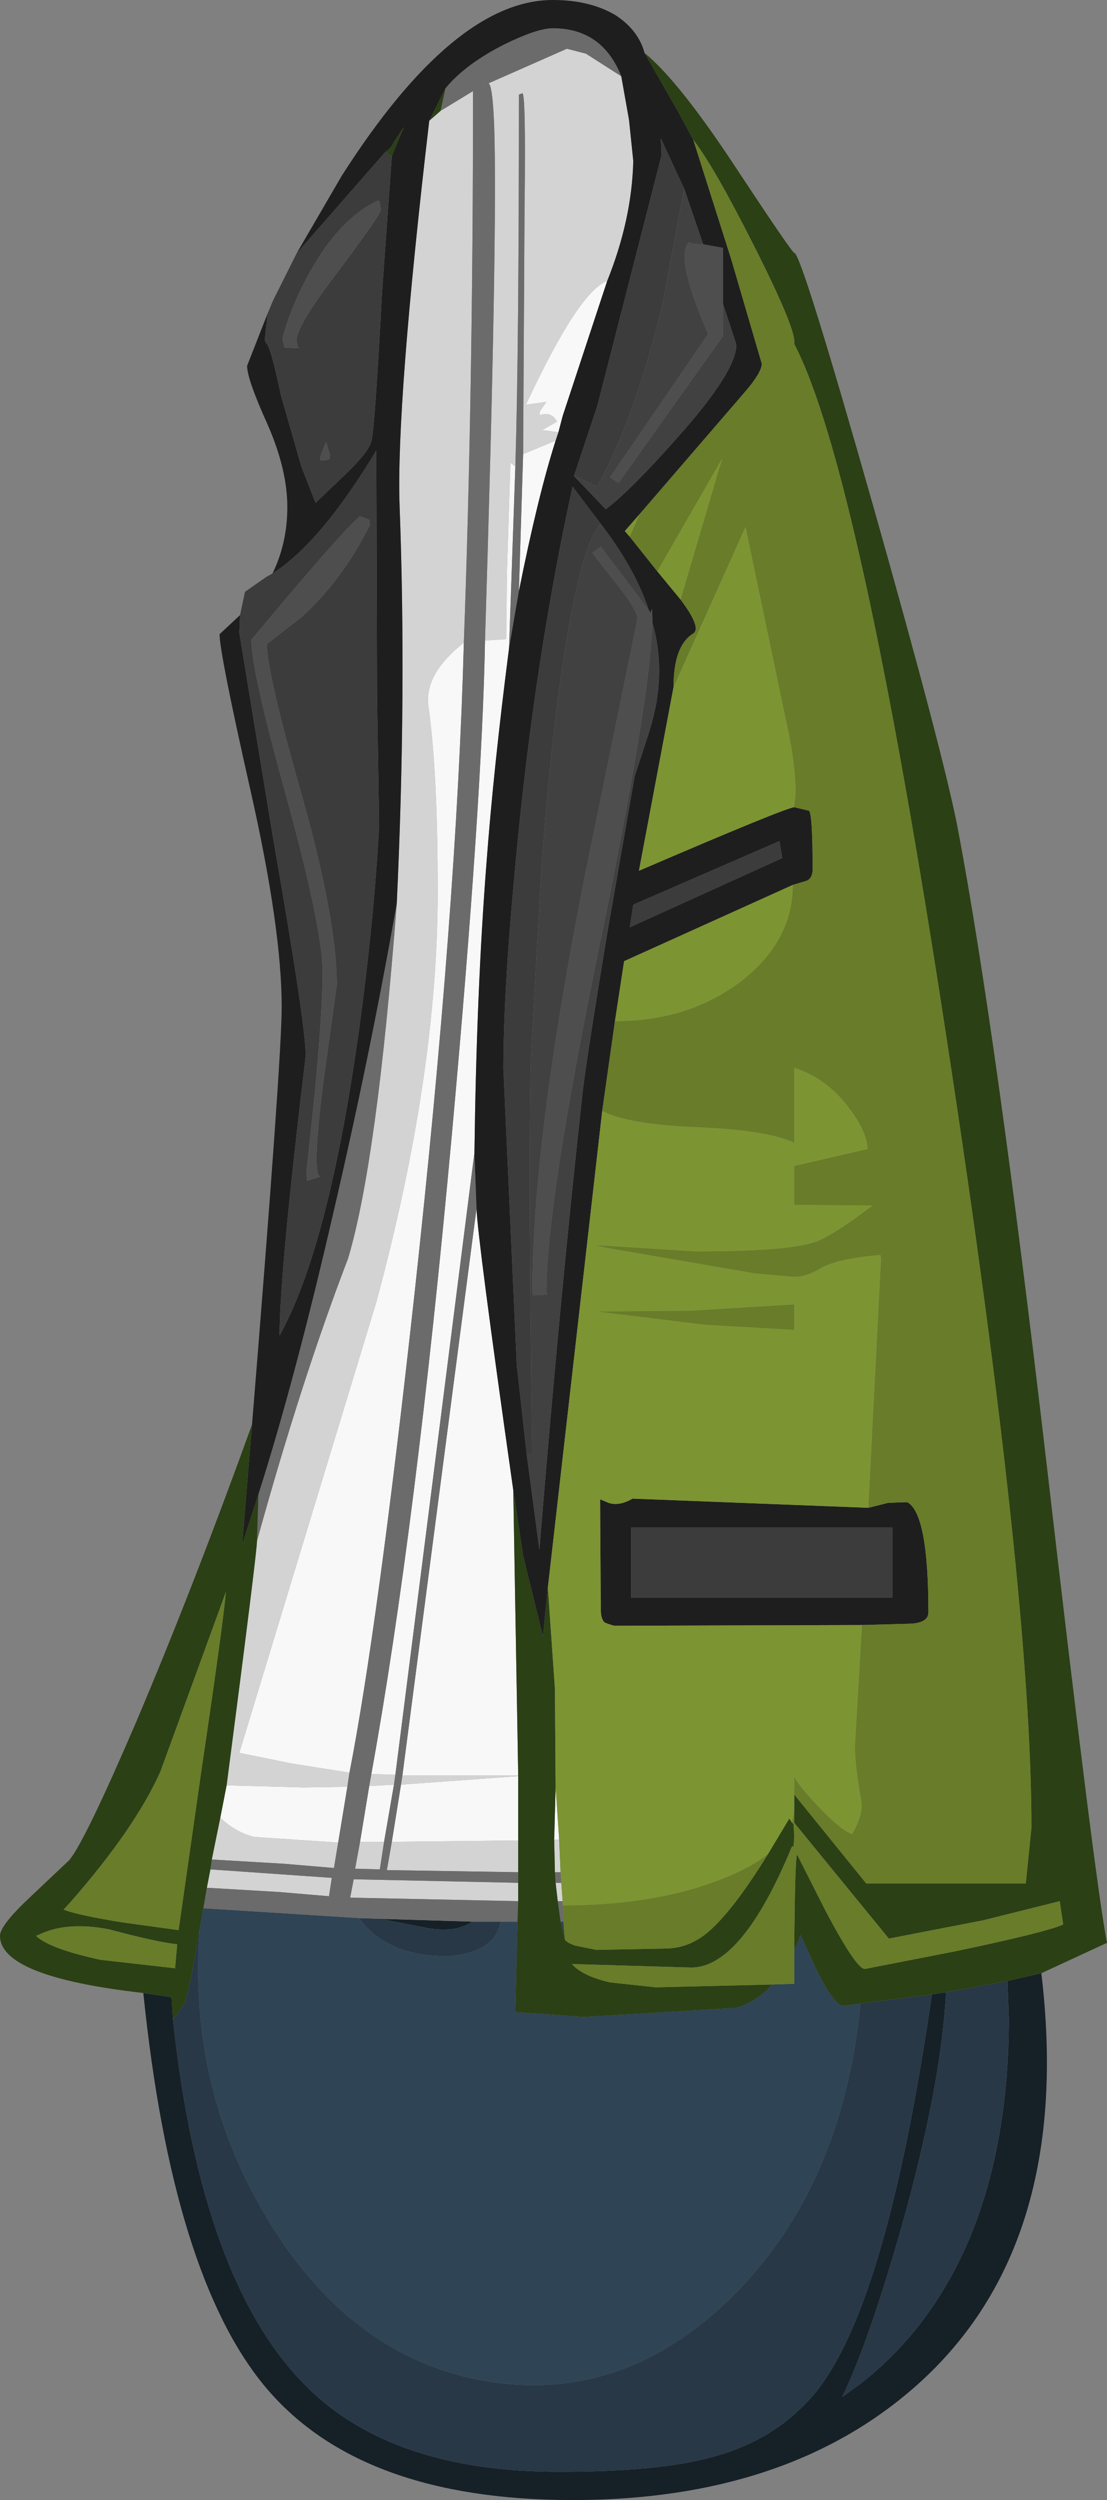 <?xml version="1.0" encoding="UTF-8" standalone="no"?>
<svg xmlns:ffdec="https://www.free-decompiler.com/flash" xmlns:xlink="http://www.w3.org/1999/xlink" ffdec:objectType="shape" height="177.0px" width="78.4px" xmlns="http://www.w3.org/2000/svg">
  <rect width="100%" height="100%" fill="#808080" stroke="none"/>
  <g transform="matrix(1.0, 0.0, 0.0, 1.0, 37.95, 144.2)">
    <path d="M-23.55 -9.1 L-12.5 -8.4 Q-10.6 -5.7 -6.2 -5.7 -2.85 -6.0 -2.5 -8.15 L-1.3 -8.15 -1.45 -1.75 1.4 -1.55 3.35 -1.4 14.2 -2.05 Q15.65 -2.5 16.75 -3.7 L18.3 -3.75 18.3 -6.15 18.75 -7.2 19.9 -4.7 Q21.15 -2.2 21.75 -2.2 L23.0 -2.35 Q21.7 10.55 14.1 18.2 6.5 25.85 -3.1 24.45 -12.7 23.0 -18.7 13.4 -24.7 3.8 -23.8 -7.7 L-23.55 -9.1 M2.05 -6.9 L1.75 -8.15 1.95 -8.15 2.05 -6.9" fill="#2f4455" fill-rule="evenodd" stroke="none"/>
    <path d="M-11.0 -8.35 L-4.5 -8.15 Q-5.65 -7.35 -7.7 -7.7 L-11.0 -8.35 M35.8 -4.5 Q38.1 14.75 27.0 24.65 17.85 32.8 2.6 32.8 -12.45 32.8 -19.15 24.8 -25.75 16.9 -27.8 -3.1 L-25.8 -2.8 -25.7 -1.2 Q-23.7 17.35 -16.25 24.75 -10.2 30.8 1.65 30.8 8.75 30.8 12.5 29.75 17.0 28.55 19.75 25.25 24.85 19.1 28.05 -3.0 L29.05 -3.15 Q28.7 3.5 25.9 13.45 23.6 21.55 21.7 25.5 L22.95 24.6 Q28.15 20.55 30.85 13.95 33.5 7.35 33.5 -1.3 L33.4 -3.95 35.8 -4.5" fill="#162027" fill-rule="evenodd" stroke="none"/>
    <path d="M-12.5 -8.4 L-11.0 -8.35 -7.7 -7.7 Q-5.65 -7.35 -4.5 -8.15 L-2.5 -8.15 Q-2.85 -6.0 -6.2 -5.7 -10.6 -5.7 -12.5 -8.4 M23.0 -2.35 L28.05 -3.0 Q24.85 19.1 19.75 25.25 17.0 28.55 12.5 29.75 8.75 30.8 1.65 30.8 -10.2 30.8 -16.25 24.75 -23.7 17.35 -25.7 -1.2 L-24.9 -2.3 Q-24.5 -3.4 -23.8 -7.7 -24.7 3.8 -18.7 13.4 -12.7 23.0 -3.1 24.45 6.5 25.85 14.1 18.2 21.7 10.55 23.0 -2.35 M29.05 -3.15 L33.4 -3.95 33.5 -1.3 Q33.5 7.35 30.85 13.95 28.15 20.55 22.95 24.6 L21.7 25.5 Q23.6 21.55 25.9 13.45 28.7 3.5 29.05 -3.15" fill="#283846" fill-rule="evenodd" stroke="none"/>
    <path d="M-3.6 -98.85 Q-2.7 -127.8 -2.95 -135.25 -3.05 -137.9 -3.3 -138.25 L-3.35 -138.3 2.2 -140.75 3.55 -140.4 6.05 -138.8 6.6 -135.7 6.9 -132.8 Q6.8 -128.65 5.05 -124.3 3.05 -123.6 -0.7 -115.55 L0.75 -115.75 0.3 -115.1 0.25 -114.8 Q1.1 -115.1 1.5 -114.35 L0.45 -113.75 1.6 -113.6 1.4 -113.0 -0.9 -112.05 -0.8 -129.4 Q-0.7 -137.5 -0.95 -137.6 L-1.2 -137.5 Q-1.2 -119.3 -1.45 -111.25 L-1.5 -111.2 -1.8 -111.45 -2.05 -103.6 -2.1 -98.95 -3.6 -98.85 M-6.75 -136.35 L-4.45 -137.75 -4.45 -137.35 Q-4.45 -116.45 -5.1 -98.7 -7.95 -96.45 -7.6 -94.15 -6.95 -89.5 -6.95 -81.05 -6.95 -68.1 -11.3 -52.0 L-21.0 -20.1 -17.3 -19.35 -13.2 -18.7 -13.35 -17.7 -16.45 -17.65 -21.9 -17.8 Q-19.75 -34.3 -19.75 -35.1 -16.6 -46.5 -13.3 -55.1 -11.25 -61.95 -9.85 -80.25 -9.15 -95.1 -9.65 -108.4 -9.9 -115.55 -7.55 -135.65 L-6.75 -136.35 M-14.0 -13.75 L-14.3 -11.95 -17.85 -12.25 -22.95 -12.55 -22.35 -15.5 Q-21.2 -14.45 -19.95 -14.15 L-14.0 -13.75 M-23.05 -11.85 L-14.45 -11.25 -14.65 -9.95 -18.2 -10.25 -23.3 -10.55 -23.05 -11.85 M-1.25 -9.6 L-13.15 -9.85 -12.9 -11.15 -1.25 -10.9 -1.25 -9.6 M-1.25 -11.65 L-10.55 -11.8 -10.2 -13.8 -1.25 -13.9 -1.25 -11.65 M-9.55 -17.85 L-9.45 -18.5 -1.25 -18.5 -1.25 -18.45 -9.55 -17.85 M-9.95 -18.55 L-10.05 -17.85 -11.8 -17.75 -11.65 -18.6 -9.95 -18.55 M-10.75 -13.8 L-11.05 -11.85 -12.8 -11.9 -12.45 -13.8 -10.75 -13.8 M1.65 -13.95 L1.75 -11.65 1.35 -11.65 1.3 -13.95 1.65 -13.95 M1.8 -10.9 L1.9 -9.6 1.55 -9.6 1.4 -10.9 1.8 -10.9 M-3.7 -138.1 L-3.75 -138.1 -3.65 -138.15 -3.7 -138.1" fill="#d3d3d3" fill-rule="evenodd" stroke="none"/>
    <path d="M-3.6 -98.85 L-2.1 -98.95 -2.05 -103.6 -1.8 -111.45 -1.5 -111.2 -1.45 -111.25 -1.9 -98.3 Q-3.0 -89.75 -3.5 -83.05 -4.2 -74.1 -4.35 -62.6 L-9.95 -18.55 -11.65 -18.6 Q-8.5 -35.95 -5.95 -63.85 -3.8 -87.5 -3.6 -98.85 M-0.9 -112.05 L1.4 -113.0 Q0.15 -109.1 -1.2 -102.35 L-0.9 -112.05 M1.6 -113.6 L0.45 -113.75 1.5 -114.35 Q1.1 -115.1 0.25 -114.8 L0.3 -115.1 0.75 -115.75 -0.7 -115.55 Q3.05 -123.6 5.05 -124.3 L1.9 -114.75 1.6 -113.6 M-5.1 -98.7 Q-5.6 -79.95 -8.6 -52.55 -11.2 -28.95 -13.2 -18.7 L-17.3 -19.35 -21.0 -20.1 -11.3 -52.0 Q-6.95 -68.1 -6.95 -81.05 -6.95 -89.5 -7.6 -94.15 -7.95 -96.45 -5.1 -98.7 M-13.35 -17.7 L-14.0 -13.75 -19.95 -14.15 Q-21.2 -14.45 -22.35 -15.5 L-21.9 -17.8 -16.45 -17.65 -13.35 -17.7 M-10.2 -13.8 L-9.55 -17.85 -1.25 -18.45 -1.25 -13.9 -10.2 -13.8 M-9.45 -18.5 L-4.2 -58.65 Q-4.15 -56.65 -1.6 -38.7 L-1.25 -18.5 -9.45 -18.5 M-10.05 -17.85 L-10.75 -13.8 -12.45 -13.8 -11.8 -17.75 -10.05 -17.85 M1.4 -17.7 L1.65 -13.95 1.3 -13.95 1.4 -17.7" fill="#f8f8f8" fill-rule="evenodd" stroke="none"/>
    <path d="M6.05 -138.8 L3.55 -140.4 2.2 -140.75 -3.35 -138.3 -3.3 -138.25 Q-3.05 -137.9 -2.95 -135.25 -2.7 -127.8 -3.6 -98.85 -3.8 -87.5 -5.95 -63.85 -8.5 -35.95 -11.65 -18.6 L-11.8 -17.75 -12.45 -13.8 -12.8 -11.9 -11.05 -11.85 -10.75 -13.8 -10.05 -17.85 -9.95 -18.55 -4.35 -62.6 -4.2 -58.65 -9.45 -18.5 -9.55 -17.85 -10.2 -13.8 -10.55 -11.8 -1.25 -11.65 -1.25 -10.9 -12.9 -11.15 -13.15 -9.85 -1.25 -9.6 -1.3 -8.15 -2.5 -8.15 -4.5 -8.15 -11.0 -8.35 -12.5 -8.4 -23.55 -9.1 -23.3 -10.55 -18.2 -10.25 -14.65 -9.95 -14.45 -11.25 -23.05 -11.85 -22.95 -12.55 -17.85 -12.25 -14.3 -11.95 -14.0 -13.75 -13.35 -17.7 -13.2 -18.7 Q-11.2 -28.95 -8.6 -52.55 -5.6 -79.95 -5.1 -98.7 -4.45 -116.45 -4.45 -137.35 L-4.45 -137.75 -6.75 -136.35 -6.4 -137.95 Q-5.0 -139.65 -2.25 -141.05 0.1 -142.2 1.2 -142.2 4.7 -142.2 6.05 -138.8 M-1.45 -111.25 Q-1.2 -119.3 -1.2 -137.5 L-0.95 -137.6 Q-0.7 -137.5 -0.8 -129.4 L-0.9 -112.05 -1.2 -102.35 -1.9 -98.3 -1.45 -111.25 M-19.65 -38.4 Q-17.05 -46.55 -14.35 -58.3 -11.75 -69.45 -9.85 -80.25 -11.25 -61.95 -13.3 -55.1 -16.6 -46.5 -19.75 -35.1 L-19.65 -38.4 M1.75 -11.65 L1.8 -10.9 1.4 -10.9 1.35 -11.65 1.75 -11.65 M1.9 -9.6 L1.9 -9.3 1.95 -8.15 1.75 -8.15 1.55 -9.6 1.9 -9.6 M-3.7 -138.1 L-3.65 -138.15 -3.75 -138.1 -3.7 -138.1" fill="#6b6b6b" fill-rule="evenodd" stroke="none"/>
    <path d="M1.4 -113.0 L1.6 -113.6 1.9 -114.75 5.05 -124.3 Q6.8 -128.65 6.9 -132.8 L6.6 -135.7 6.05 -138.8 Q4.7 -142.2 1.2 -142.2 0.1 -142.2 -2.25 -141.05 -5.0 -139.65 -6.4 -137.95 L-7.55 -135.65 Q-9.9 -115.55 -9.65 -108.4 -9.15 -95.1 -9.85 -80.25 -11.75 -69.45 -14.35 -58.3 -17.05 -46.55 -19.65 -38.4 L-20.8 -34.85 -20.1 -43.35 Q-18.0 -69.2 -18.0 -72.9 -18.0 -78.45 -20.2 -88.2 -22.4 -97.95 -22.4 -99.3 L-20.95 -100.65 -21.0 -99.4 -18.65 -85.1 Q-16.3 -71.7 -16.3 -69.45 -18.15 -54.05 -18.15 -49.65 -14.65 -55.95 -12.5 -71.45 -11.45 -79.15 -11.1 -85.75 L-11.25 -95.0 -11.3 -112.3 Q-15.25 -105.75 -18.65 -103.6 -17.6 -105.75 -17.6 -108.3 -17.6 -110.95 -19.0 -114.15 -20.45 -117.35 -20.45 -118.3 L-19.0 -122.0 -19.2 -120.1 -19.1 -119.9 Q-18.8 -119.75 -18.05 -116.2 L-16.6 -111.15 -15.6 -108.6 -13.4 -110.7 Q-11.85 -112.2 -11.65 -112.95 -11.4 -113.9 -10.9 -123.4 L-10.2 -133.15 -9.35 -135.2 -10.05 -134.15 Q-10.25 -133.7 -10.65 -133.45 L-16.95 -126.25 -13.75 -131.75 Q-5.8 -144.2 1.2 -144.2 3.8 -144.2 5.6 -143.15 7.25 -142.1 7.7 -140.45 L10.1 -136.25 11.15 -134.3 13.85 -125.8 16.0 -118.45 Q16.0 -117.85 14.85 -116.5 L7.35 -107.8 6.3 -106.6 6.65 -106.2 8.6 -103.75 10.25 -101.75 Q11.75 -99.75 11.15 -99.35 9.75 -98.5 9.75 -95.55 L7.3 -82.55 Q17.65 -87.0 18.3 -87.05 L19.35 -86.8 Q19.6 -86.5 19.6 -82.65 19.6 -82.05 19.2 -81.85 L18.2 -81.55 6.25 -76.15 5.6 -71.9 4.7 -65.55 0.85 -31.8 0.5 -28.35 -0.9 -34.05 -1.6 -38.7 Q-4.15 -56.65 -4.2 -58.65 L-4.35 -62.6 Q-4.2 -74.1 -3.5 -83.05 -3.0 -89.75 -1.9 -98.3 L-1.2 -102.35 Q0.15 -109.1 1.4 -113.0 M10.5 -130.85 L8.85 -134.4 8.9 -133.2 4.35 -115.45 2.7 -110.5 4.95 -108.15 Q6.65 -109.4 10.05 -113.25 14.2 -117.9 14.2 -119.8 L13.25 -122.7 13.25 -126.65 11.85 -126.9 10.5 -130.85 M23.55 -37.45 L24.95 -37.8 26.3 -37.85 Q27.8 -37.05 27.8 -30.05 27.8 -29.35 26.65 -29.25 L23.1 -29.15 5.55 -29.1 Q5.0 -29.25 4.85 -29.35 4.6 -29.6 4.6 -30.25 L4.55 -38.05 5.15 -37.8 Q5.9 -37.55 6.85 -38.1 L23.55 -37.45 M4.6 -107.1 L2.6 -109.75 Q-0.1 -97.35 -1.4 -83.5 -2.3 -74.15 -2.3 -68.55 L-1.35 -47.55 -0.65 -41.25 0.25 -34.5 Q1.7 -52.25 3.3 -66.75 3.5 -68.7 5.05 -78.1 L7.0 -89.25 7.9 -92.0 Q8.6 -94.1 8.7 -95.85 8.85 -98.0 8.25 -100.15 L8.25 -100.45 Q8.25 -101.45 8.15 -100.8 L8.0 -101.0 Q7.0 -104.0 4.6 -107.1 M6.9 -80.15 L6.65 -78.55 17.45 -83.45 17.25 -84.65 6.9 -80.15 M25.25 -36.05 L6.75 -36.05 6.75 -31.1 25.25 -31.1 25.25 -36.05" fill="#1e1e1e" fill-rule="evenodd" stroke="none"/>
    <path d="M-16.95 -126.25 L-10.65 -133.45 -10.2 -133.15 -10.9 -123.4 Q-11.4 -113.9 -11.65 -112.95 -11.85 -112.2 -13.4 -110.7 L-15.6 -108.6 -16.6 -111.15 -18.05 -116.2 Q-18.8 -119.75 -19.1 -119.9 L-19.2 -120.1 -19.0 -122.0 -18.6 -122.95 -16.95 -126.25 M-18.65 -103.6 Q-15.25 -105.75 -11.3 -112.3 L-11.25 -95.0 -11.1 -85.75 Q-11.45 -79.15 -12.5 -71.45 -14.65 -55.95 -18.15 -49.65 -18.15 -54.05 -16.3 -69.45 -16.3 -71.7 -18.65 -85.1 L-21.0 -99.4 -20.95 -100.65 -20.6 -102.3 -19.1 -103.35 -18.65 -103.6 M2.7 -110.5 L4.35 -115.45 8.9 -133.2 8.85 -134.4 10.5 -130.85 9.0 -122.8 Q7.1 -114.8 4.35 -109.75 L2.7 -110.5 M-0.65 -41.25 L-1.35 -47.55 -2.3 -68.55 Q-2.3 -74.15 -1.4 -83.5 -0.1 -97.35 2.6 -109.75 L4.6 -107.1 Q3.2 -105.75 1.9 -97.15 0.9 -90.35 0.35 -81.95 L-0.35 -69.3 Q-0.55 -61.25 -0.25 -41.25 L-0.65 -41.25 M6.9 -80.15 L17.25 -84.65 17.45 -83.45 6.65 -78.55 6.9 -80.15 M25.25 -36.05 L25.25 -31.1 6.75 -31.1 6.75 -36.05 25.25 -36.05 M-11.15 -130.0 L-11.3 -129.95 Q-14.0 -128.6 -16.05 -124.85 -17.3 -122.6 -17.95 -120.25 L-17.8 -119.6 -16.85 -119.55 -16.95 -120.1 Q-16.95 -121.15 -13.95 -125.05 -11.0 -129.0 -11.0 -129.3 -11.0 -129.9 -11.15 -130.0 M-11.8 -107.4 L-12.45 -107.65 Q-13.6 -106.75 -20.15 -98.9 -20.15 -96.7 -17.6 -87.55 -15.1 -78.4 -15.1 -75.35 -15.1 -72.75 -15.65 -66.85 L-16.25 -61.2 -16.2 -60.6 -15.25 -60.9 Q-15.9 -60.9 -15.05 -67.6 L-14.1 -74.45 Q-14.1 -79.1 -16.55 -87.8 -19.05 -96.55 -19.05 -98.6 L-16.55 -100.55 Q-13.65 -103.2 -11.75 -107.05 L-11.8 -107.4 M-14.6 -112.05 L-14.85 -112.9 Q-15.45 -111.6 -15.2 -111.6 -14.6 -111.6 -14.6 -111.8 L-14.6 -112.05 M-16.75 -119.55 L-16.75 -119.6 -16.85 -119.55 -16.75 -119.55" fill="#3c3c3c" fill-rule="evenodd" stroke="none"/>
    <path d="M11.85 -126.9 L13.25 -126.65 13.25 -122.7 13.25 -120.4 5.85 -110.0 5.25 -110.4 12.2 -120.55 Q10.2 -125.15 10.6 -126.6 10.8 -127.25 11.05 -126.95 L11.85 -126.9 M8.0 -101.0 L8.15 -100.8 Q8.25 -101.45 8.25 -100.45 L8.25 -100.15 Q8.15 -94.9 4.5 -77.2 0.75 -59.0 0.75 -52.75 L0.8 -52.55 0.25 -52.5 -0.25 -52.5 Q-0.1 -52.6 -0.25 -52.65 -0.25 -63.45 3.5 -82.35 L7.2 -100.4 Q7.2 -101.0 5.6 -103.0 L4.0 -105.05 4.6 -105.5 8.0 -101.0 M-11.15 -130.0 Q-11.0 -129.9 -11.0 -129.3 -11.0 -129.0 -13.95 -125.05 -16.95 -121.15 -16.95 -120.1 L-16.85 -119.55 -17.8 -119.6 -17.95 -120.25 Q-17.3 -122.6 -16.05 -124.85 -14.0 -128.6 -11.3 -129.95 L-11.15 -130.0 M-16.75 -119.55 L-16.85 -119.55 -16.75 -119.6 -16.75 -119.55 M-14.6 -112.05 L-14.6 -111.8 Q-14.6 -111.6 -15.2 -111.6 -15.45 -111.6 -14.85 -112.9 L-14.6 -112.05 M-11.8 -107.4 L-11.75 -107.05 Q-13.65 -103.2 -16.55 -100.55 L-19.05 -98.6 Q-19.05 -96.55 -16.55 -87.8 -14.1 -79.1 -14.1 -74.45 L-15.05 -67.6 Q-15.9 -60.9 -15.25 -60.9 L-16.2 -60.6 -16.25 -61.2 -15.65 -66.85 Q-15.1 -72.75 -15.1 -75.35 -15.1 -78.4 -17.6 -87.55 -20.15 -96.7 -20.15 -98.9 -13.6 -106.75 -12.45 -107.65 L-11.8 -107.4" fill="#4e4e4e" fill-rule="evenodd" stroke="none"/>
    <path d="M10.5 -130.85 L11.85 -126.9 11.05 -126.95 Q10.8 -127.25 10.6 -126.6 10.2 -125.15 12.2 -120.55 L5.25 -110.4 5.85 -110.0 13.25 -120.4 13.25 -122.7 14.2 -119.8 Q14.2 -117.9 10.05 -113.25 6.65 -109.4 4.95 -108.15 L2.7 -110.5 4.35 -109.75 Q7.1 -114.8 9.0 -122.8 L10.5 -130.85 M4.6 -107.1 Q7.0 -104.0 8.0 -101.0 L4.6 -105.5 4.0 -105.05 5.6 -103.0 Q7.2 -101.0 7.2 -100.4 L3.5 -82.35 Q-0.25 -63.45 -0.25 -52.65 -0.1 -52.6 -0.25 -52.5 L0.25 -52.5 0.8 -52.55 0.75 -52.75 Q0.75 -59.0 4.5 -77.2 8.15 -94.9 8.25 -100.15 8.85 -98.0 8.7 -95.85 8.6 -94.1 7.9 -92.0 L7.0 -89.25 5.05 -78.1 Q3.5 -68.7 3.3 -66.75 1.7 -52.25 0.25 -34.5 L-0.65 -41.25 -0.25 -41.25 Q-0.55 -61.25 -0.35 -69.3 L0.35 -81.95 Q0.9 -90.35 1.9 -97.15 3.2 -105.75 4.6 -107.1" fill="#414141" fill-rule="evenodd" stroke="none"/>
    <path d="M-6.4 -137.95 L-6.75 -136.35 -7.55 -135.65 -6.4 -137.95 M-22.95 -12.55 L-23.05 -11.85 -23.3 -10.55 -23.55 -9.1 -23.8 -7.7 Q-24.5 -3.4 -24.9 -2.3 L-25.7 -1.2 -25.8 -2.8 -27.8 -3.1 Q-37.95 -4.25 -37.95 -7.15 -37.95 -7.9 -35.75 -9.95 L-33.05 -12.5 Q-31.95 -13.8 -28.3 -22.3 -24.25 -31.85 -20.1 -43.35 L-20.8 -34.85 -19.65 -38.4 -19.75 -35.1 Q-19.75 -34.3 -21.9 -17.8 L-22.35 -15.5 -22.95 -12.55 M-1.3 -8.15 L-1.25 -9.6 -1.25 -10.9 -1.25 -11.65 -1.25 -13.9 -1.25 -18.45 -1.25 -18.5 -1.6 -38.7 -0.9 -34.05 0.5 -28.35 0.85 -31.8 1.35 -24.65 1.4 -17.7 1.3 -13.95 1.35 -11.65 1.4 -10.9 1.55 -9.6 1.75 -8.15 2.05 -6.9 Q2.1 -6.7 2.8 -6.45 L4.3 -6.15 9.3 -6.25 Q10.95 -6.3 12.3 -7.5 14.05 -9.05 16.45 -12.95 L17.95 -15.45 18.15 -15.15 18.25 -15.05 18.3 -14.15 18.25 -13.45 18.15 -13.5 Q14.6 -4.9 11.0 -4.9 L2.55 -5.15 Q3.3 -4.3 5.25 -3.85 L8.5 -3.5 16.75 -3.7 Q15.65 -2.5 14.2 -2.05 L3.35 -1.4 1.4 -1.55 -1.45 -1.75 -1.3 -8.15 M-10.65 -133.45 Q-10.25 -133.7 -10.05 -134.15 L-9.35 -135.2 -10.2 -133.15 -10.65 -133.45 M11.15 -134.3 L10.1 -136.25 7.7 -140.45 Q10.2 -138.4 14.35 -132.05 18.15 -126.3 18.3 -126.3 18.8 -126.3 23.9 -108.35 28.95 -90.5 29.9 -85.45 32.6 -71.15 36.15 -40.75 39.6 -10.95 40.45 -6.65 L35.8 -4.5 33.4 -3.95 29.05 -3.15 28.05 -3.0 23.0 -2.35 21.75 -2.2 Q21.15 -2.2 19.9 -4.7 L18.75 -7.2 18.3 -6.15 Q18.35 -12.6 18.5 -12.9 L20.55 -8.85 Q22.7 -4.8 23.3 -4.8 L29.7 -6.05 Q36.15 -7.4 37.35 -7.95 L37.1 -9.6 31.7 -8.25 25.0 -6.95 18.3 -15.15 18.3 -16.05 18.3 -17.15 23.4 -10.85 34.7 -10.85 35.1 -14.8 Q35.1 -31.4 29.15 -70.3 22.95 -110.95 18.3 -119.85 18.5 -120.75 15.5 -126.7 12.6 -132.45 11.15 -134.3 M-35.4 -7.15 Q-34.5 -6.25 -30.85 -5.45 L-25.55 -4.85 -25.4 -6.55 Q-26.85 -6.7 -30.2 -7.6 -33.25 -8.2 -35.25 -7.2 L-35.4 -7.15 M-33.45 -9.0 Q-32.4 -8.6 -29.3 -8.1 L-25.3 -7.55 -23.7 -18.75 Q-22.15 -29.2 -21.95 -31.5 L-26.6 -18.75 Q-28.4 -14.75 -32.9 -9.6 L-33.45 -9.0" fill="#2b4015" fill-rule="evenodd" stroke="none"/>
    <path d="M11.15 -134.3 Q12.6 -132.45 15.5 -126.7 18.5 -120.75 18.3 -119.85 22.95 -110.95 29.15 -70.3 35.1 -31.4 35.1 -14.8 L34.7 -10.85 23.4 -10.85 18.3 -17.15 18.3 -18.4 Q18.7 -17.65 20.15 -16.15 21.7 -14.55 22.4 -14.35 23.2 -15.7 23.05 -16.7 22.6 -19.2 22.6 -20.6 L23.1 -29.15 26.65 -29.25 Q27.8 -29.35 27.8 -30.05 27.8 -37.05 26.3 -37.85 L24.95 -37.8 23.55 -37.45 24.45 -55.15 24.4 -55.35 Q21.35 -55.1 20.15 -54.4 19.15 -53.8 18.3 -53.8 L15.5 -54.05 5.05 -55.85 4.2 -56.05 11.3 -55.6 Q18.25 -55.6 20.0 -56.35 21.2 -56.85 23.85 -58.85 L18.3 -58.9 18.3 -61.65 23.5 -62.85 Q23.45 -64.1 22.15 -65.8 20.55 -67.9 18.3 -68.6 L18.3 -63.3 Q16.35 -64.2 11.35 -64.4 6.5 -64.6 4.7 -65.55 L5.6 -71.9 Q10.8 -71.9 14.5 -74.7 18.2 -77.55 18.2 -81.55 L19.2 -81.85 Q19.6 -82.05 19.6 -82.65 19.6 -86.5 19.35 -86.8 L18.3 -87.05 18.4 -88.05 Q18.4 -90.15 17.75 -93.05 L14.85 -106.9 9.75 -95.55 Q9.75 -98.5 11.15 -99.35 11.75 -99.75 10.25 -101.75 L13.2 -111.75 8.6 -103.75 6.65 -106.2 7.35 -107.8 14.85 -116.5 Q16.0 -117.85 16.0 -118.45 L13.85 -125.8 11.15 -134.3 M18.3 -16.05 L18.3 -15.15 25.0 -6.95 31.7 -8.25 37.1 -9.6 37.35 -7.95 Q36.15 -7.4 29.7 -6.05 L23.3 -4.8 Q22.7 -4.8 20.55 -8.85 L18.5 -12.9 Q18.35 -12.6 18.3 -6.15 L18.3 -3.75 16.75 -3.7 8.5 -3.5 5.25 -3.85 Q3.3 -4.3 2.55 -5.15 L11.0 -4.9 Q14.6 -4.9 18.15 -13.5 L18.25 -13.45 18.3 -14.15 18.25 -15.05 18.15 -15.15 18.3 -16.05 M18.3 -50.05 L12.05 -50.4 4.3 -51.35 10.95 -51.4 18.3 -51.85 18.3 -50.05 M1.9 -9.3 Q8.7 -9.3 13.5 -11.3 15.35 -12.05 16.45 -12.95 14.05 -9.05 12.3 -7.5 10.95 -6.3 9.3 -6.25 L4.3 -6.15 2.8 -6.45 Q2.1 -6.7 2.05 -6.9 L1.95 -8.15 1.9 -9.3 M-33.45 -9.0 L-32.9 -9.6 Q-28.4 -14.75 -26.6 -18.75 L-21.95 -31.5 Q-22.15 -29.2 -23.7 -18.75 L-25.3 -7.55 -29.3 -8.1 Q-32.4 -8.6 -33.45 -9.0 M-35.4 -7.15 L-35.25 -7.2 Q-33.25 -8.2 -30.2 -7.6 -26.85 -6.7 -25.4 -6.55 L-25.55 -4.85 -30.85 -5.45 Q-34.5 -6.25 -35.4 -7.15" fill="#697c29" fill-rule="evenodd" stroke="none"/>
    <path d="M7.35 -107.8 L6.65 -106.2 6.3 -106.6 7.35 -107.8 M8.6 -103.75 L13.2 -111.75 10.25 -101.75 8.6 -103.75 M9.75 -95.55 L14.85 -106.9 17.75 -93.05 Q18.4 -90.15 18.4 -88.05 L18.3 -87.05 Q17.65 -87.0 7.3 -82.55 L9.75 -95.55 M18.2 -81.55 Q18.2 -77.55 14.5 -74.7 10.8 -71.9 5.6 -71.9 L6.25 -76.15 18.2 -81.55 M4.7 -65.55 Q6.5 -64.6 11.35 -64.4 16.35 -64.2 18.3 -63.3 L18.3 -68.6 Q20.55 -67.9 22.15 -65.8 23.45 -64.1 23.5 -62.85 L18.3 -61.65 18.3 -58.9 23.85 -58.85 Q21.2 -56.85 20.0 -56.35 18.25 -55.6 11.3 -55.6 L4.2 -56.05 5.05 -55.85 15.5 -54.05 18.3 -53.8 Q19.15 -53.8 20.15 -54.4 21.35 -55.1 24.4 -55.35 L24.45 -55.15 23.55 -37.45 6.85 -38.1 Q5.9 -37.55 5.15 -37.8 L4.55 -38.05 4.6 -30.25 Q4.6 -29.6 4.85 -29.35 5.0 -29.25 5.55 -29.1 L23.1 -29.15 22.6 -20.6 Q22.6 -19.2 23.05 -16.7 23.2 -15.7 22.4 -14.35 21.7 -14.55 20.15 -16.15 18.7 -17.65 18.3 -18.4 L18.3 -17.15 18.3 -16.05 18.15 -15.15 17.95 -15.45 16.45 -12.95 Q15.35 -12.05 13.5 -11.3 8.7 -9.3 1.9 -9.3 L1.9 -9.6 1.8 -10.9 1.75 -11.65 1.65 -13.95 1.4 -17.7 1.35 -24.65 0.85 -31.8 4.7 -65.55 M18.3 -50.05 L18.3 -51.85 10.95 -51.4 4.3 -51.35 12.05 -50.4 18.3 -50.05" fill="#7d9432" fill-rule="evenodd" stroke="none"/>
  </g>
</svg>
